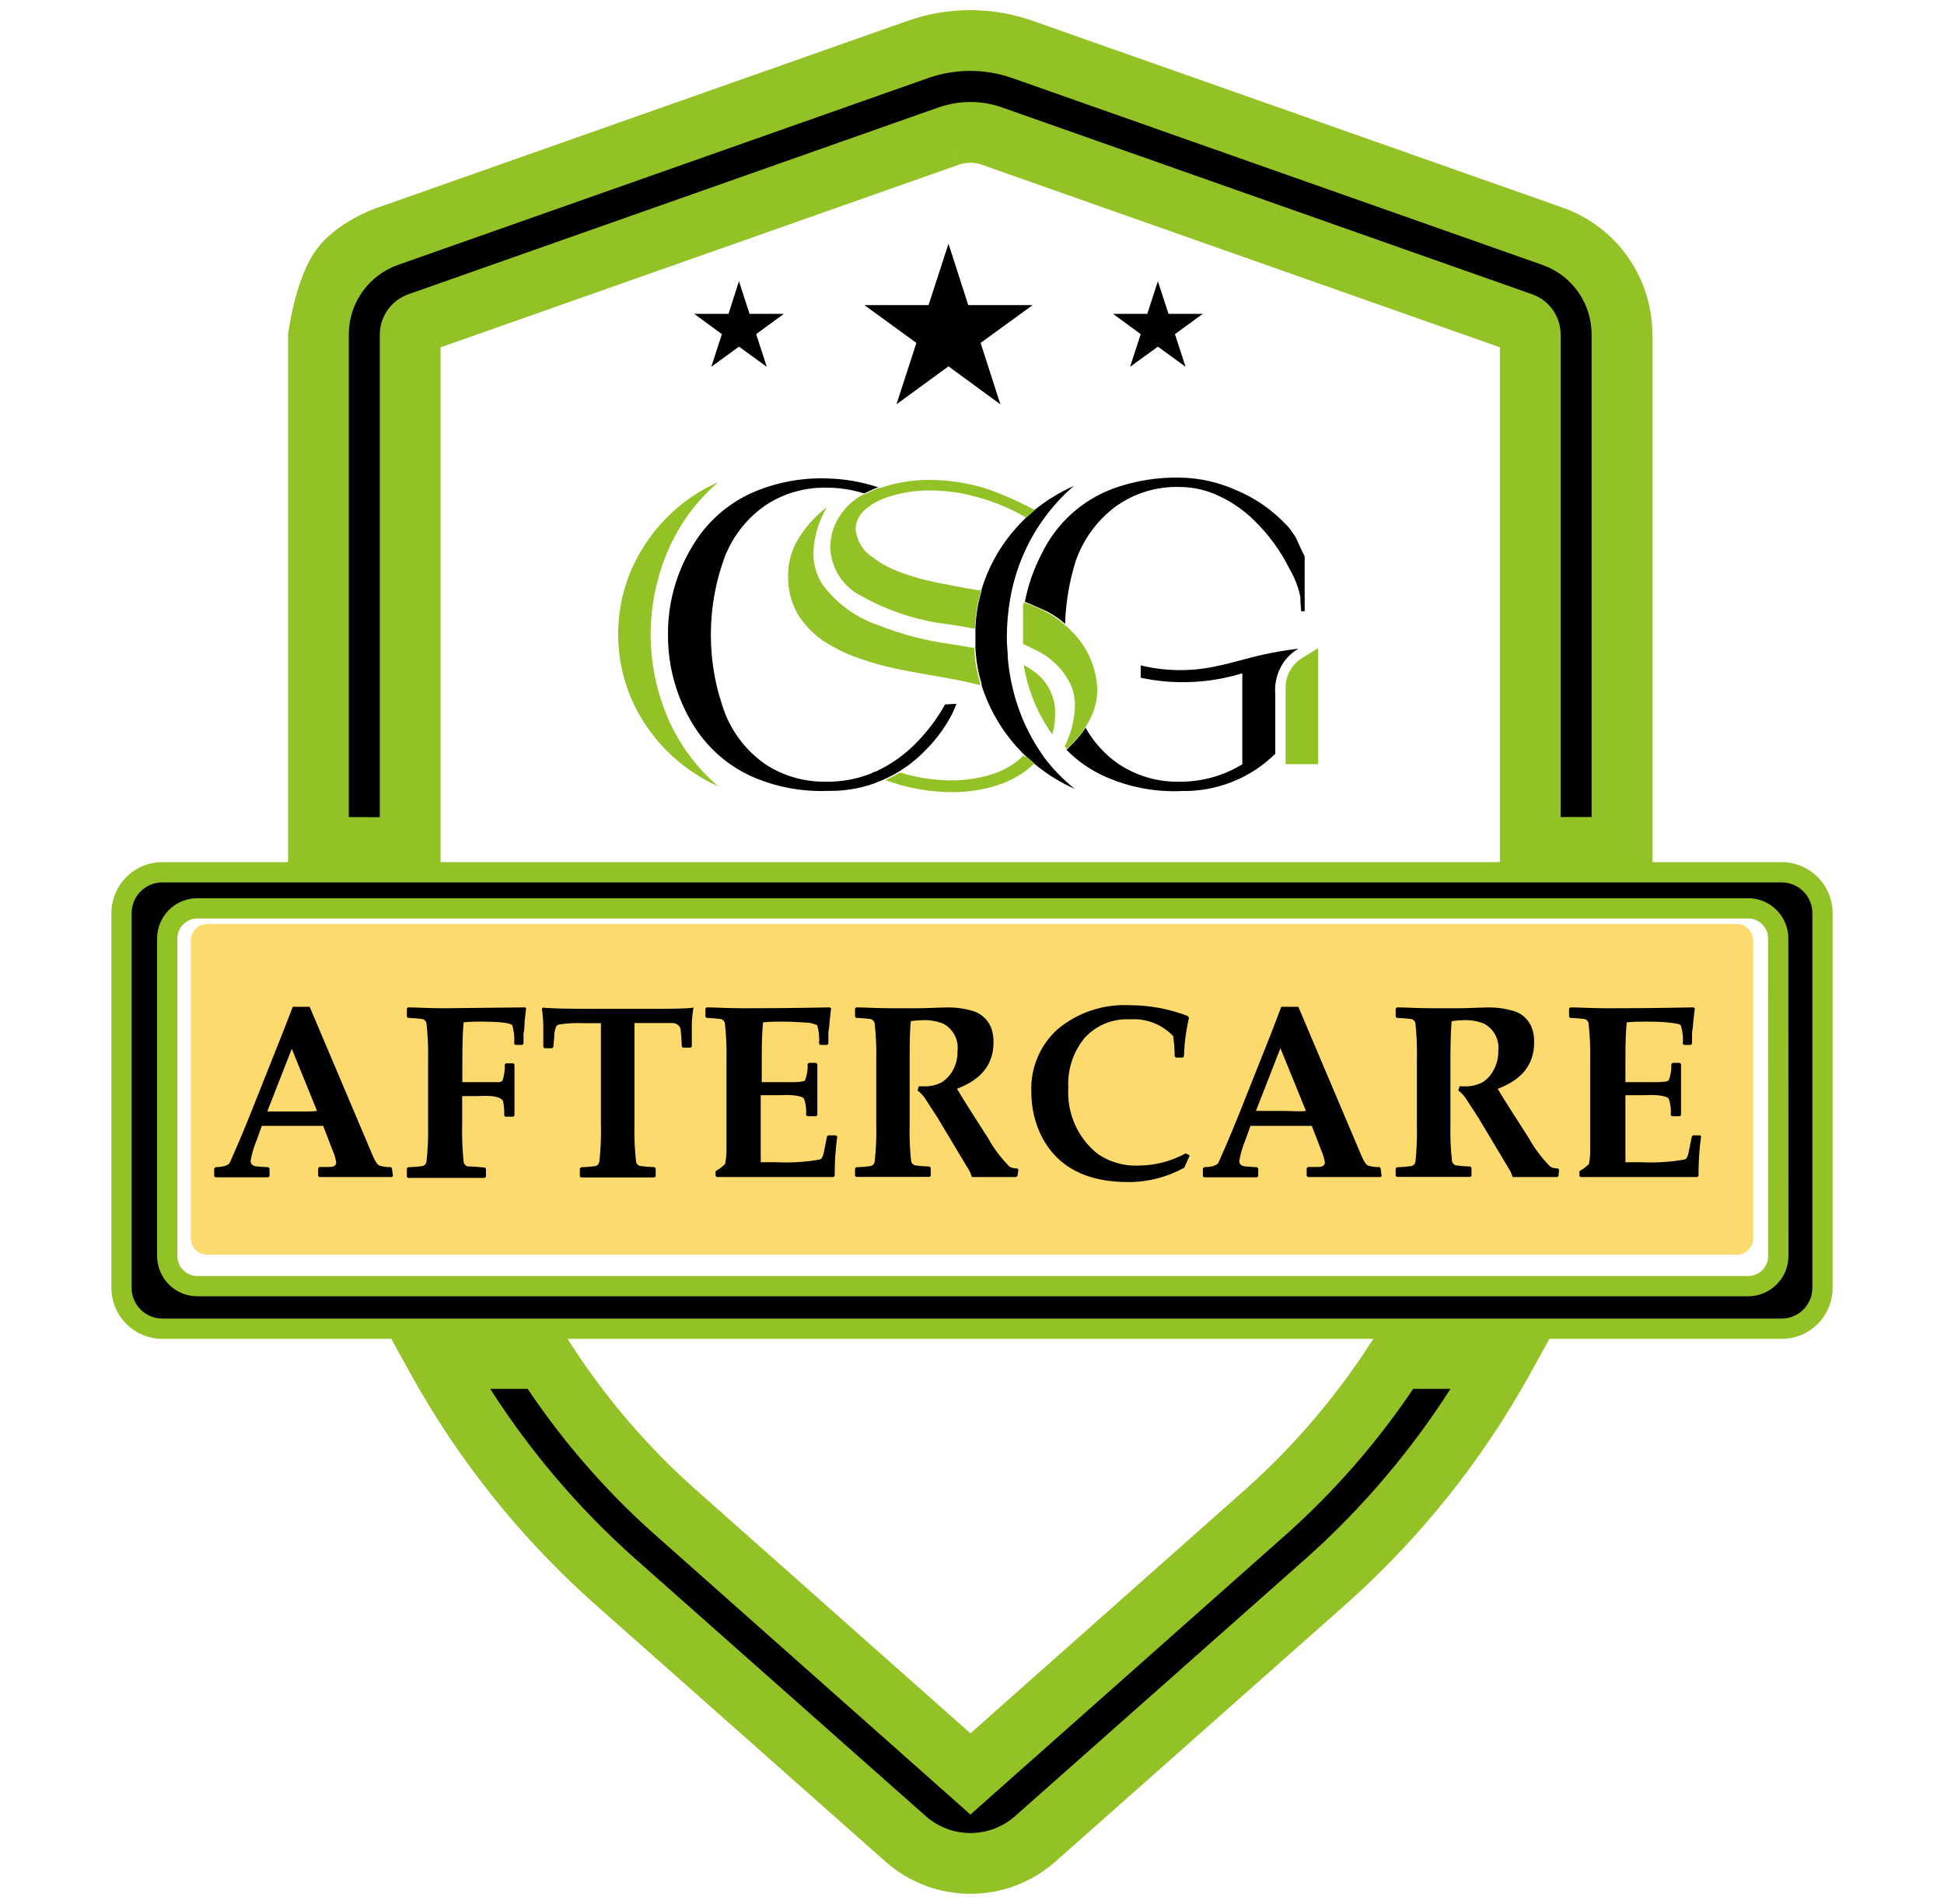 <svg width="96" height="94" viewBox="0 0 96 94" fill="none" xmlns="http://www.w3.org/2000/svg">
<path d="M85.768 45.62H10.233C9.787 45.62 9.426 45.982 9.426 46.429V61.136C9.426 61.583 9.787 61.945 10.233 61.945H85.768C86.213 61.945 86.575 61.583 86.575 61.136V46.429C86.575 45.982 86.213 45.62 85.768 45.62Z" fill="#FCDA6E"/>
<path d="M44.27 19.961L46.839 18.087L49.401 19.961L48.425 16.93L50.994 15.063H47.816L46.839 12.033L45.855 15.063H42.685L45.254 16.93L44.27 19.961Z" fill="black"/>
<path d="M35.126 18.108L36.492 17.115L37.865 18.108L37.341 16.497L38.707 15.496H37.015L36.492 13.885L35.975 15.496H34.283L35.649 16.497L35.126 18.108Z" fill="black"/>
<path d="M55.807 18.108L57.18 17.115L58.546 18.108L58.022 16.497L59.395 15.496H57.704L57.18 13.885L56.656 15.496H54.965L56.331 16.497L55.807 18.108Z" fill="black"/>
<path d="M20.255 41.851V16.518C20.256 16.392 20.296 16.269 20.37 16.166C20.443 16.063 20.546 15.986 20.665 15.943L46.853 6.716C47.541 6.475 48.289 6.475 48.977 6.716L75.165 15.943C75.283 15.986 75.385 16.064 75.457 16.167C75.529 16.27 75.568 16.392 75.568 16.518V41.837H80.098V16.518C80.099 15.452 79.769 14.412 79.154 13.542C78.539 12.672 77.669 12.015 76.665 11.663L50.477 2.436C48.816 1.855 47.007 1.855 45.346 2.436L19.158 11.663C18.154 12.015 17.284 12.672 16.669 13.542C16.054 14.412 15.724 15.452 15.725 16.518V41.837L20.255 41.851Z" fill="black"/>
<path fill-rule="evenodd" clip-rule="evenodd" d="M50.976 1.021C48.993 0.328 46.832 0.327 44.85 1.02L44.847 1.021L18.661 10.248L18.66 10.248C18.66 10.248 16.519 10.941 15.5 12.5C14.534 13.977 14.225 16.519 14.225 16.519V43.332L21.755 43.355V17.15L47.35 8.131L46.853 6.716L47.351 8.131C47.716 8.003 48.115 8.003 48.48 8.131L48.478 8.131L48.977 6.716L48.48 8.131L74.068 17.147V43.337H81.598V16.52C81.599 15.143 81.173 13.8 80.379 12.676C79.584 11.552 78.46 10.704 77.163 10.248L50.976 1.021ZM45.841 3.852L45.843 3.851C47.182 3.383 48.641 3.383 49.98 3.852L49.982 3.852L76.169 13.079C76.878 13.328 77.493 13.792 77.929 14.408C78.365 15.024 78.599 15.761 78.598 16.517V16.518V40.337H77.068V16.518C77.068 16.085 76.935 15.661 76.685 15.305C76.435 14.949 76.082 14.679 75.672 14.532L49.474 5.301C48.465 4.947 47.365 4.947 46.356 5.301L20.164 14.53C19.755 14.675 19.401 14.942 19.149 15.294C18.897 15.648 18.76 16.069 18.755 16.501L18.755 16.509V40.346L17.225 40.341L17.225 16.517C17.224 15.908 17.376 15.31 17.664 14.779C17.733 14.651 17.809 14.527 17.894 14.408C18.329 13.792 18.945 13.328 19.654 13.079L24.159 11.492L45.841 3.852Z" fill="#93C227"/>
<path d="M68.979 67.069C67.186 69.858 65.027 72.391 62.559 74.6L47.922 87.582L33.285 74.6C30.814 72.394 28.654 69.861 26.866 67.069H21.571C23.84 71.179 26.786 74.875 30.284 78L44.709 90.776C45.595 91.565 46.738 92 47.922 92C49.106 92 50.25 91.565 51.136 90.776L65.56 78C69.054 74.873 71.997 71.178 74.266 67.069H68.979Z" fill="black"/>
<path fill-rule="evenodd" clip-rule="evenodd" d="M19.03 65.569H27.686L28.129 66.26C29.843 68.936 31.913 71.365 34.282 73.48C34.283 73.48 34.283 73.481 34.284 73.481L47.922 85.577L61.559 73.483C61.559 73.482 61.56 73.481 61.561 73.481C63.927 71.362 65.998 68.932 67.717 66.258L68.16 65.569H76.808L75.579 67.795C73.229 72.05 70.18 75.878 66.561 79.118L66.555 79.123L52.133 91.897C52.132 91.897 52.132 91.898 52.131 91.898C50.971 92.93 49.474 93.5 47.922 93.5C46.37 93.5 44.873 92.93 43.713 91.898C43.712 91.898 43.712 91.897 43.712 91.897L29.29 79.123L29.285 79.119C25.661 75.881 22.609 72.052 20.258 67.794L19.03 65.569ZM24.208 68.569C26.175 71.646 28.554 74.443 31.281 76.879C31.282 76.88 31.283 76.881 31.284 76.882L45.706 89.656C46.318 90.2 47.106 90.5 47.922 90.5C48.738 90.5 49.527 90.2 50.138 89.656L50.141 89.653L64.56 76.882C64.561 76.882 64.562 76.881 64.563 76.88C67.286 74.442 69.662 71.645 71.629 68.569H69.787C68.015 71.2 65.923 73.602 63.56 75.718L63.554 75.722L47.922 89.587L32.29 75.722L32.286 75.719C29.918 73.606 27.825 71.204 26.056 68.569H24.208Z" fill="#93C227"/>
<path d="M87.99 43.065H8.01C7.476 43.066 6.965 43.28 6.588 43.659C6.212 44.039 6 44.552 6 45.087V63.577C6 64.113 6.212 64.626 6.588 65.005C6.965 65.384 7.476 65.598 8.01 65.6H87.99C88.524 65.598 89.035 65.384 89.412 65.005C89.788 64.626 90 64.113 90 63.577V45.087C90 44.552 89.788 44.039 89.412 43.659C89.035 43.28 88.524 43.066 87.99 43.065V43.065ZM87.82 62.009C87.818 62.403 87.661 62.782 87.383 63.061C87.104 63.34 86.727 63.497 86.334 63.499H9.737C9.344 63.497 8.968 63.34 8.691 63.06C8.413 62.781 8.258 62.403 8.258 62.009V46.33C8.26 45.937 8.416 45.56 8.693 45.283C8.97 45.005 9.345 44.848 9.737 44.846H86.327C86.72 44.846 87.097 45.002 87.375 45.28C87.654 45.558 87.811 45.935 87.813 46.33L87.82 62.009Z" fill="black"/>
<path fill-rule="evenodd" clip-rule="evenodd" d="M8.008 42.565L8.01 42.565L87.99 42.565V43.066L87.992 42.565C88.658 42.567 89.296 42.834 89.766 43.307C90.236 43.78 90.5 44.42 90.5 45.087V63.577C90.5 64.245 90.236 64.885 89.766 65.358C89.296 65.831 88.658 66.098 87.992 66.1L87.99 66.1H8.01L8.008 66.1C7.342 66.098 6.704 65.831 6.234 65.358C5.764 64.885 5.5 64.245 5.5 63.577V45.087C5.5 44.42 5.764 43.78 6.234 43.307C6.704 42.834 7.342 42.567 8.008 42.565ZM87.989 43.565H8.011C7.61 43.566 7.226 43.727 6.943 44.012C6.659 44.297 6.5 44.684 6.5 45.087V63.577C6.5 63.981 6.659 64.368 6.943 64.653C7.226 64.938 7.611 65.099 8.011 65.1C8.011 65.1 8.011 65.1 8.011 65.1L87.988 65.1C87.988 65.1 87.988 65.1 87.988 65.1C88.389 65.099 88.774 64.938 89.057 64.653C89.341 64.368 89.5 63.981 89.5 63.577V45.087C89.5 44.684 89.341 44.297 89.057 44.012C88.774 43.727 88.39 43.566 87.989 43.565ZM9.737 44.346H86.327C86.852 44.346 87.356 44.555 87.728 44.926C88.1 45.297 88.311 45.801 88.313 46.327L88.313 46.329L88.32 62.008L88.32 62.011C88.318 62.537 88.108 63.041 87.737 63.414C87.365 63.786 86.862 63.997 86.336 63.999L86.334 63.999H9.737L9.735 63.999C9.209 63.997 8.706 63.786 8.336 63.412C7.965 63.039 7.758 62.535 7.758 62.009V46.327C7.76 45.803 7.969 45.301 8.339 44.929C8.709 44.558 9.211 44.349 9.735 44.346L9.737 44.346ZM9.738 45.346C9.479 45.347 9.231 45.451 9.047 45.636C8.863 45.82 8.759 46.07 8.758 46.331V62.009C8.758 62.271 8.861 62.522 9.046 62.708C9.229 62.893 9.478 62.998 9.738 62.999H86.332C86.593 62.998 86.844 62.893 87.029 62.708C87.213 62.522 87.318 62.271 87.32 62.008C87.32 62.007 87.32 62.007 87.32 62.006L87.313 46.332C87.312 46.069 87.207 45.819 87.022 45.634C86.837 45.449 86.587 45.346 86.327 45.346H9.738Z" fill="#93C227"/>
<path d="M19.405 58.055L19.356 58.112H17.778C17.07 58.112 16.362 58.112 15.76 58.112L15.711 58.055V57.686L15.767 57.615H16.277C16.497 57.615 16.603 57.53 16.603 57.388C16.573 57.197 16.518 57.011 16.44 56.834L15.959 55.585H14.302H12.929L12.674 56.295C12.535 56.623 12.436 56.966 12.377 57.317C12.377 57.473 12.469 57.558 12.653 57.587L13.255 57.629L13.311 57.693V58.069L13.255 58.126H11.839H10.643L10.579 58.077V57.686L10.65 57.622C11.053 57.622 11.301 57.523 11.358 57.381C11.415 57.239 11.797 56.423 12.398 54.918L13.934 51.057L14.458 49.708H15.293L18.415 57.076C18.535 57.36 18.648 57.516 18.747 57.551C18.929 57.603 19.117 57.627 19.306 57.622L19.356 57.686L19.405 58.055ZM15.668 54.875L14.409 51.781L13.198 54.875C13.524 54.875 13.941 54.875 14.458 54.875C14.975 54.875 15.364 54.889 15.668 54.847V54.875Z" fill="black"/>
<path d="M25.981 49.786L25.903 50.461C25.903 50.609 25.903 50.808 25.853 51.05V51.525L25.79 51.589H25.45L25.393 51.532C25.414 51.226 25.383 50.919 25.301 50.624C25.209 50.496 24.657 50.439 23.652 50.439C23.489 50.439 23.242 50.439 22.895 50.475C22.852 50.872 22.831 51.596 22.831 52.604V53.427H23.497C23.695 53.427 24.07 53.427 24.608 53.427C24.647 53.431 24.687 53.426 24.724 53.411C24.761 53.396 24.794 53.373 24.82 53.342C24.902 53.09 24.938 52.826 24.926 52.561L24.983 52.498H25.351L25.407 52.561C25.407 53.002 25.407 53.406 25.407 53.768C25.407 54.13 25.407 54.606 25.407 55.074L25.351 55.131H24.954L24.898 55.074C24.913 54.836 24.893 54.597 24.841 54.364C24.778 54.229 24.572 54.144 24.24 54.116C23.907 54.087 23.78 54.116 23.532 54.116C23.284 54.116 23.022 54.116 22.824 54.116V55.535C22.808 56.147 22.832 56.758 22.895 57.367C22.903 57.42 22.927 57.469 22.964 57.508C23.001 57.547 23.048 57.575 23.1 57.587C23.1 57.587 23.404 57.587 23.942 57.644L23.999 57.7V58.098L23.935 58.155H21.564C21.225 58.155 20.757 58.155 20.149 58.155L20.092 58.105V57.686L20.149 57.629C20.386 57.624 20.622 57.605 20.857 57.572C20.909 57.561 20.957 57.534 20.994 57.495C21.03 57.456 21.054 57.406 21.062 57.352C21.129 56.745 21.155 56.133 21.14 55.521V52.363C21.155 51.751 21.129 51.139 21.062 50.531C21.054 50.478 21.03 50.428 20.994 50.389C20.957 50.35 20.909 50.322 20.857 50.311C20.622 50.279 20.386 50.26 20.149 50.255L20.092 50.198V49.793L20.149 49.736C20.524 49.736 21.133 49.779 21.961 49.779L25.938 49.736L25.981 49.786Z" fill="black"/>
<path d="M34.241 49.779C34.189 50.077 34.163 50.378 34.163 50.681V51.667L34.106 51.724H33.731L33.667 51.674C33.663 51.377 33.642 51.081 33.604 50.787C33.577 50.708 33.527 50.638 33.46 50.589C33.393 50.539 33.312 50.512 33.228 50.51C33.151 50.51 32.776 50.51 32.117 50.51H31.331C31.331 50.652 31.331 51.22 31.331 52.157V55.514C31.316 56.126 31.342 56.737 31.41 57.345C31.417 57.398 31.439 57.447 31.475 57.486C31.51 57.525 31.556 57.553 31.608 57.566C31.842 57.597 32.079 57.616 32.315 57.622L32.379 57.679V58.077L32.315 58.133C31.933 58.133 31.325 58.133 30.503 58.133C29.683 58.133 29.088 58.133 28.692 58.133L28.635 58.084V57.686L28.692 57.629C28.928 57.623 29.165 57.604 29.399 57.573C29.451 57.56 29.497 57.532 29.532 57.493C29.568 57.454 29.59 57.405 29.598 57.352C29.665 56.745 29.691 56.133 29.675 55.521V52.164C29.675 51.192 29.675 50.638 29.675 50.517H28.826C28.414 50.497 28.002 50.519 27.595 50.581C27.544 50.599 27.499 50.631 27.467 50.673C27.417 50.793 27.386 50.92 27.375 51.05C27.375 51.263 27.333 51.475 27.326 51.696L27.269 51.752H26.894L26.83 51.696V50.681C26.827 50.388 26.803 50.096 26.759 49.807L26.816 49.744C27.049 49.786 27.892 49.807 29.35 49.807H31.735C33.08 49.807 33.922 49.807 34.269 49.744L34.241 49.779Z" fill="black"/>
<path d="M41.347 56.103C41.257 56.75 41.215 57.402 41.219 58.055L41.156 58.112H36.909C36.201 58.112 35.684 58.112 35.394 58.112L35.338 58.055V57.892V57.821C35.509 57.728 35.666 57.611 35.805 57.473C35.859 57.214 35.883 56.95 35.876 56.685V55.358V52.363C35.891 51.751 35.865 51.139 35.798 50.531C35.791 50.479 35.768 50.43 35.733 50.391C35.697 50.351 35.651 50.324 35.6 50.311C35.365 50.28 35.129 50.261 34.892 50.255L34.835 50.198V49.793L34.892 49.736C35.295 49.736 35.904 49.779 36.732 49.779C37.56 49.779 38.855 49.779 40.979 49.736L41.042 49.786L40.965 50.446C40.965 50.652 40.922 50.83 40.908 50.971V51.525L40.844 51.589H40.505L40.448 51.532C40.473 51.224 40.442 50.914 40.356 50.617C40.157 50.523 39.939 50.477 39.719 50.482C39.337 50.453 39.004 50.439 38.721 50.439C38.381 50.439 38.013 50.439 37.681 50.475C37.638 50.896 37.617 51.471 37.617 52.199V53.427C37.928 53.427 38.176 53.427 38.374 53.427H39.146C39.507 53.427 39.712 53.392 39.754 53.335C39.855 53.083 39.898 52.811 39.882 52.54L39.938 52.476H40.306L40.363 52.54C40.363 52.98 40.363 53.385 40.363 53.747C40.363 54.109 40.363 54.584 40.363 55.053L40.306 55.11H39.861L39.804 55.053C39.831 54.779 39.797 54.503 39.705 54.244C39.641 54.158 39.457 54.102 39.139 54.073C38.82 54.045 38.643 54.073 38.367 54.073C38.091 54.073 37.815 54.073 37.567 54.073V55.876C37.567 56.394 37.567 56.891 37.567 57.381H38.367C39.078 57.415 39.79 57.37 40.49 57.246C40.526 57.23 40.558 57.206 40.582 57.175C40.64 57.066 40.678 56.949 40.696 56.827L40.837 56.117L40.894 56.054H41.255L41.347 56.103Z" fill="black"/>
<path d="M50.244 58.055L50.18 58.112H49.961H48.948C48.75 58.112 48.432 58.112 47.993 58.112C47.947 57.944 47.872 57.786 47.773 57.644L46.308 55.195L45.657 54.194C45.56 54.059 45.443 53.939 45.31 53.839L45.374 53.633H45.572C45.885 53.652 46.197 53.588 46.478 53.449C46.712 53.309 46.904 53.111 47.037 52.874C47.21 52.575 47.296 52.233 47.285 51.887C47.317 51.617 47.267 51.343 47.141 51.102C47.014 50.861 46.818 50.665 46.577 50.538C46.249 50.409 45.897 50.351 45.544 50.368C45.354 50.37 45.165 50.386 44.978 50.418C44.935 50.801 44.921 51.461 44.921 52.391V55.486C44.904 56.097 44.928 56.709 44.992 57.317C45 57.37 45.024 57.419 45.061 57.459C45.097 57.498 45.145 57.525 45.197 57.537C45.432 57.569 45.668 57.588 45.905 57.594L45.962 57.651V58.048L45.912 58.105C45.516 58.105 44.914 58.105 44.093 58.105C43.272 58.105 42.677 58.105 42.281 58.105L42.224 58.055V57.686L42.281 57.629C42.518 57.624 42.754 57.605 42.989 57.572C43.041 57.56 43.088 57.533 43.125 57.494C43.161 57.455 43.185 57.406 43.194 57.352C43.261 56.745 43.287 56.133 43.272 55.521V52.363C43.287 51.751 43.261 51.139 43.194 50.531C43.185 50.478 43.161 50.429 43.125 50.39C43.088 50.351 43.041 50.323 42.989 50.311C42.754 50.279 42.518 50.26 42.281 50.255L42.224 50.198V49.793L42.281 49.736C42.663 49.736 43.272 49.779 44.093 49.779C44.565 49.779 44.954 49.779 45.261 49.779C45.855 49.779 46.301 49.744 46.599 49.744C47.103 49.717 47.609 49.78 48.092 49.928C48.288 49.996 48.467 50.106 48.617 50.251C48.766 50.395 48.882 50.571 48.955 50.766C49.033 50.994 49.069 51.234 49.062 51.475C49.062 52.545 48.46 53.304 47.257 53.754C47.455 54.087 47.66 54.421 47.88 54.762L48.786 56.181C49.075 56.702 49.434 57.179 49.854 57.601C49.969 57.663 50.099 57.693 50.23 57.686L50.293 57.75L50.244 58.055Z" fill="black"/>
<path d="M58.751 57.047L58.482 57.651C57.631 58.121 56.673 58.366 55.701 58.36C53.648 58.36 52.233 57.62 51.454 56.139C51.104 55.449 50.925 54.684 50.93 53.91C50.905 53.332 51.008 52.756 51.23 52.222C51.453 51.688 51.79 51.21 52.218 50.822C53.22 49.983 54.503 49.556 55.807 49.63C56.775 49.631 57.734 49.809 58.638 50.155L58.716 50.248C58.569 50.874 58.486 51.514 58.468 52.157L58.411 52.214H58.065L58.008 52.15C58.006 51.817 57.983 51.485 57.937 51.156C57.666 50.87 57.335 50.647 56.968 50.503C56.601 50.36 56.207 50.299 55.814 50.326C55.396 50.301 54.978 50.37 54.59 50.527C54.203 50.684 53.854 50.926 53.57 51.234C52.997 51.925 52.706 52.807 52.756 53.704C52.718 54.318 52.827 54.931 53.073 55.495C53.319 56.057 53.696 56.553 54.172 56.941C54.776 57.371 55.506 57.583 56.246 57.544C57.053 57.539 57.846 57.332 58.553 56.941L58.751 57.047Z" fill="black"/>
<path d="M68.228 58.055L68.179 58.112H66.601C65.893 58.112 65.185 58.112 64.583 58.112L64.527 58.055V57.686L64.59 57.615H65.1C65.32 57.615 65.426 57.53 65.426 57.388C65.395 57.197 65.341 57.011 65.263 56.834L64.781 55.585H63.118H61.752L61.497 56.295C61.358 56.623 61.259 56.966 61.2 57.317C61.2 57.473 61.292 57.558 61.476 57.587L62.078 57.629L62.134 57.693V58.069L62.078 58.126H60.662H59.466L59.402 58.077V57.686L59.473 57.622C59.877 57.622 60.124 57.523 60.181 57.381C60.237 57.239 60.62 56.423 61.221 54.918L62.757 51.057C62.87 50.759 63.047 50.311 63.274 49.708H64.116L67.238 57.076C67.358 57.36 67.471 57.516 67.57 57.551C67.752 57.603 67.94 57.627 68.129 57.622L68.179 57.686L68.228 58.055ZM64.491 54.847L63.231 51.752L62.021 54.847C62.347 54.847 62.729 54.847 63.281 54.847C63.833 54.847 64.187 54.889 64.491 54.847Z" fill="black"/>
<path d="M76.963 58.055L76.906 58.112H76.665H75.653C75.455 58.112 75.136 58.112 74.698 58.112C74.648 57.946 74.574 57.788 74.478 57.644L73.013 55.195L72.362 54.194C72.265 54.059 72.148 53.939 72.015 53.839L72.079 53.633H72.277C72.59 53.651 72.902 53.587 73.183 53.449C73.416 53.311 73.606 53.112 73.735 52.874C73.91 52.575 73.998 52.233 73.99 51.887C74.022 51.617 73.972 51.343 73.845 51.102C73.719 50.861 73.522 50.665 73.282 50.538C72.956 50.409 72.606 50.351 72.256 50.368C72.066 50.37 71.877 50.386 71.689 50.418C71.647 50.801 71.626 51.461 71.626 52.391V55.486C71.61 56.097 71.636 56.709 71.704 57.317C71.711 57.369 71.734 57.419 71.769 57.458C71.804 57.497 71.851 57.525 71.902 57.537C72.137 57.568 72.373 57.587 72.61 57.594L72.666 57.651V58.048L72.617 58.105C72.22 58.105 71.619 58.105 70.798 58.105C69.977 58.105 69.347 58.105 68.986 58.105L68.922 58.055V57.686L68.986 57.629C69.223 57.623 69.459 57.604 69.694 57.572C69.746 57.56 69.793 57.533 69.83 57.494C69.866 57.455 69.89 57.406 69.899 57.352C69.963 56.744 69.986 56.133 69.97 55.521V52.363C69.986 51.751 69.963 51.14 69.899 50.531C69.89 50.478 69.866 50.429 69.83 50.39C69.793 50.351 69.746 50.323 69.694 50.311C69.459 50.28 69.223 50.261 68.986 50.255L68.922 50.198V49.793L68.986 49.736C69.368 49.736 69.977 49.779 70.798 49.779C71.269 49.779 71.659 49.779 71.966 49.779C72.56 49.779 73.006 49.744 73.296 49.744C73.803 49.717 74.311 49.78 74.797 49.928C74.993 49.994 75.172 50.103 75.321 50.248C75.469 50.394 75.583 50.57 75.653 50.766C75.734 50.993 75.77 51.234 75.759 51.475C75.759 52.547 75.165 53.307 73.962 53.754C74.153 54.087 74.365 54.421 74.584 54.762L75.49 56.181C75.78 56.702 76.139 57.179 76.559 57.601C76.674 57.663 76.804 57.693 76.934 57.686L76.991 57.75L76.963 58.055Z" fill="black"/>
<path d="M84.005 56.103C83.915 56.75 83.873 57.402 83.878 58.055L83.814 58.112H79.567C78.859 58.112 78.343 58.112 78.052 58.112L77.996 58.055V57.892V57.821C78.167 57.728 78.325 57.611 78.463 57.473C78.517 57.214 78.538 56.95 78.527 56.685V55.358V52.363C78.542 51.751 78.516 51.139 78.449 50.531C78.442 50.479 78.419 50.43 78.384 50.391C78.348 50.351 78.302 50.324 78.251 50.311C78.016 50.28 77.78 50.261 77.543 50.255L77.486 50.198V49.793L77.543 49.736C77.939 49.736 78.555 49.779 79.383 49.779C80.211 49.779 81.507 49.779 83.63 49.736L83.694 49.786L83.616 50.446C83.616 50.652 83.573 50.83 83.559 50.971V51.525L83.495 51.589H83.156L83.099 51.532C83.128 51.224 83.094 50.912 83 50.617C82.957 50.56 82.745 50.517 82.37 50.482C81.995 50.446 81.662 50.439 81.372 50.439C81.082 50.439 80.664 50.439 80.332 50.475C80.289 50.896 80.268 51.471 80.268 52.199V53.427C80.579 53.427 80.827 53.427 81.018 53.427H81.797C82.158 53.427 82.363 53.392 82.405 53.335C82.506 53.083 82.549 52.811 82.533 52.54L82.589 52.476H82.957L83.014 52.54C83.014 52.98 83.014 53.385 83.014 53.747C83.014 54.109 83.014 54.584 83.014 55.053L82.957 55.11H82.561L82.504 55.053C82.532 54.779 82.498 54.503 82.405 54.244C82.342 54.158 82.151 54.102 81.839 54.073C81.528 54.045 81.344 54.073 81.068 54.073C80.792 54.073 80.516 54.073 80.268 54.073V55.876C80.268 56.394 80.268 56.891 80.268 57.381H81.068C81.778 57.416 82.491 57.371 83.191 57.246C83.23 57.232 83.264 57.207 83.29 57.175C83.348 57.066 83.386 56.949 83.403 56.827L83.545 56.117L83.602 56.054H83.963L84.005 56.103Z" fill="black"/>
<path d="M64.371 32.446C64.099 32.596 63.873 32.817 63.717 33.086C63.561 33.355 63.481 33.661 63.486 33.972V37.727H65.093V31.999L64.371 32.446Z" fill="#93C227"/>
<path d="M46.669 34.781C46.272 35.495 45.776 36.15 45.197 36.726C44.746 37.179 44.234 37.566 43.675 37.876L43.244 38.096C43.159 38.096 43.067 38.174 42.975 38.202C42.278 38.474 41.535 38.606 40.788 38.593C39.741 38.613 38.711 38.321 37.829 37.755C36.94 37.145 36.247 36.29 35.833 35.292C34.861 32.747 34.861 29.931 35.833 27.385C36.247 26.39 36.94 25.536 37.829 24.929C38.708 24.355 39.739 24.059 40.788 24.078C41.416 24.072 42.042 24.166 42.642 24.354H42.706C42.862 24.27 43.023 24.194 43.187 24.127L43.364 24.056H43.456H43.364C42.57 23.795 41.743 23.649 40.908 23.623C39.611 23.569 38.318 23.812 37.128 24.333C35.889 24.892 34.855 25.825 34.17 27.002C33.371 28.331 32.961 29.858 32.988 31.41C32.991 32.909 33.397 34.38 34.163 35.668C34.851 36.845 35.887 37.778 37.128 38.337C38.318 38.859 39.611 39.102 40.908 39.047C41.671 39.061 42.431 38.939 43.152 38.685L43.612 38.501C43.634 38.486 43.657 38.474 43.682 38.465C43.909 38.366 44.129 38.252 44.341 38.124L44.411 38.082C44.574 37.982 44.723 37.876 44.879 37.769C45.33 37.425 45.743 37.032 46.11 36.598C46.402 36.257 46.66 35.889 46.882 35.498C47.022 35.26 47.138 35.008 47.228 34.746L46.669 34.781Z" fill="black"/>
<path d="M33.038 35.583C32.441 34.243 32.132 32.792 32.132 31.325C32.132 29.857 32.441 28.406 33.038 27.066C33.596 25.813 34.426 24.7 35.465 23.808C34.5 24.23 33.625 24.835 32.889 25.59C32.157 26.339 31.569 27.217 31.155 28.18C30.739 29.172 30.525 30.238 30.525 31.314C30.525 32.39 30.739 33.455 31.155 34.448C31.568 35.409 32.156 36.285 32.889 37.031C33.631 37.781 34.504 38.388 35.465 38.82C34.429 37.933 33.6 36.828 33.038 35.583V35.583Z" fill="#93C227"/>
<path d="M61.497 32.538C60.974 32.68 60.45 32.815 59.919 32.922C58.732 33.161 57.507 33.137 56.331 32.85V33.461C57.995 33.816 59.722 33.74 61.349 33.241V37.734C60.413 38.306 59.337 38.604 58.242 38.593C57.193 38.616 56.162 38.321 55.283 37.748C54.583 37.279 54.006 36.649 53.599 35.91C53.599 35.91 53.599 35.91 53.599 35.945C53.375 36.282 53.114 36.592 52.82 36.868L52.664 37.017C53.214 37.578 53.865 38.028 54.582 38.344C55.772 38.873 57.069 39.116 58.369 39.054C59.706 39.075 61.016 38.681 62.12 37.925C62.423 37.711 62.71 37.474 62.977 37.216V34.263C62.949 33.936 62.989 33.606 63.094 33.295C63.198 32.983 63.366 32.697 63.585 32.453C63.74 32.283 63.922 32.139 64.123 32.027C63.236 32.13 62.358 32.301 61.497 32.538V32.538ZM63.989 26.533L63.911 26.413L63.691 26.1C63.659 26.071 63.631 26.037 63.607 26.001L63.522 25.916C62.831 25.177 61.991 24.594 61.059 24.205C60.192 23.812 59.256 23.6 58.305 23.581C57.178 23.552 56.055 23.733 54.993 24.113C53.445 24.681 52.176 25.828 51.454 27.314C51.056 28.067 50.772 28.876 50.612 29.713L50.965 29.855L51.036 29.891L51.397 30.047L51.723 30.196C52.037 30.363 52.332 30.566 52.6 30.799V30.714C52.64 29.702 52.811 28.7 53.11 27.733C53.483 26.636 54.182 25.68 55.113 24.993C56.018 24.35 57.105 24.017 58.213 24.042C58.912 24.038 59.602 24.196 60.23 24.503C60.874 24.807 61.461 25.22 61.965 25.724C62.667 26.412 63.248 27.213 63.684 28.095C63.937 28.521 64.116 28.986 64.215 29.472C64.215 29.571 64.215 29.791 64.258 30.182H64.428V27.47C64.385 27.406 64.003 26.569 63.989 26.533V26.533Z" fill="black"/>
<path d="M51.546 37.372C51.398 37.159 51.256 36.939 51.121 36.719C50.935 36.406 50.765 36.084 50.612 35.754C50.438 35.366 50.289 34.968 50.166 34.561C49.965 33.895 49.833 33.21 49.77 32.517C49.77 32.205 49.72 31.885 49.72 31.559V31.495C49.72 30.853 49.774 30.211 49.883 29.578C50.021 28.778 50.259 27.998 50.591 27.258C51.156 26.005 51.987 24.891 53.025 23.992C52.324 24.304 51.667 24.707 51.072 25.192L50.668 25.554L50.499 25.724C49.758 26.465 49.166 27.342 48.757 28.308C48.644 28.582 48.545 28.859 48.46 29.138V29.216C48.288 29.803 48.19 30.409 48.17 31.019C48.166 31.045 48.166 31.072 48.17 31.097C48.17 31.211 48.17 31.325 48.17 31.445C48.17 31.566 48.17 31.772 48.17 31.928C48.166 31.951 48.166 31.975 48.17 31.999C48.199 32.596 48.301 33.187 48.474 33.759V33.837C48.552 34.086 48.651 34.341 48.75 34.583C49.161 35.549 49.752 36.429 50.492 37.173C50.516 37.201 50.542 37.227 50.569 37.251L50.69 37.365C50.796 37.471 50.916 37.571 51.036 37.67C51.075 37.71 51.118 37.745 51.164 37.776C51.746 38.251 52.389 38.644 53.075 38.948C52.5 38.49 51.986 37.961 51.546 37.372V37.372Z" fill="black"/>
<path d="M48.425 33.809H48.326C47.915 33.702 47.455 33.603 46.91 33.504L46.202 33.376C45.622 33.284 45.006 33.163 44.341 33.035C43.683 32.9 43.035 32.72 42.401 32.496C41.787 32.28 41.2 31.992 40.653 31.637C40.144 31.292 39.714 30.842 39.393 30.317C39.064 29.738 38.901 29.08 38.919 28.414C38.918 27.829 39.064 27.253 39.344 26.739C39.719 26.078 40.225 25.501 40.83 25.043C40.43 25.723 40.201 26.49 40.165 27.279C40.157 27.822 40.304 28.357 40.59 28.819C41.276 29.767 42.237 30.478 43.343 30.856C44.501 31.317 45.711 31.634 46.945 31.8C47.306 31.857 47.653 31.907 47.986 31.977H48.113C48.109 32.001 48.109 32.025 48.113 32.048C48.144 32.646 48.249 33.237 48.425 33.809V33.809Z" fill="#93C227"/>
<path d="M53.245 31.523C53.033 31.264 52.796 31.026 52.537 30.814V30.814C52.268 30.58 51.974 30.377 51.659 30.21C51.303 30.026 50.934 29.867 50.555 29.735C50.539 29.8 50.528 29.866 50.52 29.933C50.52 29.997 50.52 30.068 50.52 30.132V30.338V30.53C50.516 30.565 50.516 30.601 50.52 30.636C50.517 30.69 50.517 30.745 50.52 30.799C50.52 30.927 50.52 31.048 50.52 31.175C50.52 31.303 50.52 31.317 50.52 31.388V31.545C50.52 31.63 50.52 31.708 50.52 31.793C50.718 31.878 50.902 31.97 51.079 32.063C51.851 32.405 52.48 33.008 52.855 33.766C52.977 34.036 53.053 34.324 53.082 34.618C53.082 34.71 53.082 34.803 53.082 34.895C53.055 35.577 52.881 36.245 52.572 36.854L52.685 36.967L52.848 36.818C53.142 36.543 53.399 36.23 53.613 35.889V35.889C53.753 35.663 53.873 35.425 53.974 35.179C54.119 34.803 54.191 34.403 54.186 34C54.143 33.095 53.813 32.227 53.245 31.523V31.523Z" fill="#93C227"/>
<path d="M50.541 37.301C50.141 37.697 49.657 37.997 49.125 38.181C48.441 38.412 47.724 38.53 47.002 38.529C46.153 38.526 45.309 38.399 44.497 38.153H44.426C44.212 38.278 43.993 38.391 43.767 38.493L43.697 38.529H43.767C44.804 38.91 45.898 39.107 47.002 39.111C47.795 39.114 48.584 38.99 49.338 38.742C49.848 38.568 50.326 38.311 50.753 37.982L51.086 37.691L50.732 37.379C50.619 37.372 50.576 37.337 50.541 37.301Z" fill="#93C227"/>
<path d="M51.015 33.12C50.874 33.021 50.718 32.922 50.555 32.829C50.639 33.368 50.779 33.896 50.973 34.405C51.22 35.064 51.553 35.687 51.964 36.258C52.059 35.94 52.106 35.61 52.105 35.278C52.122 34.855 52.031 34.435 51.84 34.057C51.649 33.679 51.365 33.357 51.015 33.12V33.12Z" fill="#93C227"/>
<path d="M51.093 25.156V25.192L50.69 25.554L50.534 25.476C49.901 25.116 49.229 24.831 48.531 24.624C47.684 24.354 46.801 24.215 45.912 24.212C45.19 24.21 44.472 24.327 43.789 24.56L43.64 24.61L43.498 24.674C43.184 24.804 42.896 24.992 42.649 25.227C42.527 25.342 42.429 25.481 42.361 25.634C42.292 25.788 42.256 25.954 42.253 26.122C42.279 26.411 42.373 26.691 42.526 26.938C42.68 27.184 42.889 27.391 43.138 27.541C43.841 28.119 45.126 28.573 46.995 28.904L47.703 29.039L48.29 29.138H48.439V29.216C48.266 29.803 48.169 30.408 48.149 31.019H48.007C47.681 30.955 47.299 30.892 46.981 30.842C45.416 30.675 43.902 30.192 42.529 29.422C42.082 29.198 41.704 28.856 41.435 28.434C41.166 28.011 41.016 27.524 41 27.023C41.004 26.747 41.045 26.473 41.12 26.207C41.246 25.815 41.449 25.453 41.716 25.141C41.983 24.829 42.31 24.573 42.677 24.39H42.741C42.897 24.306 43.058 24.23 43.222 24.163L43.399 24.092H43.491L43.583 24.056C44.335 23.81 45.121 23.688 45.912 23.694C46.855 23.697 47.793 23.841 48.694 24.12C49.486 24.395 50.255 24.732 50.994 25.128L51.093 25.156Z" fill="#93C227"/>
</svg>
